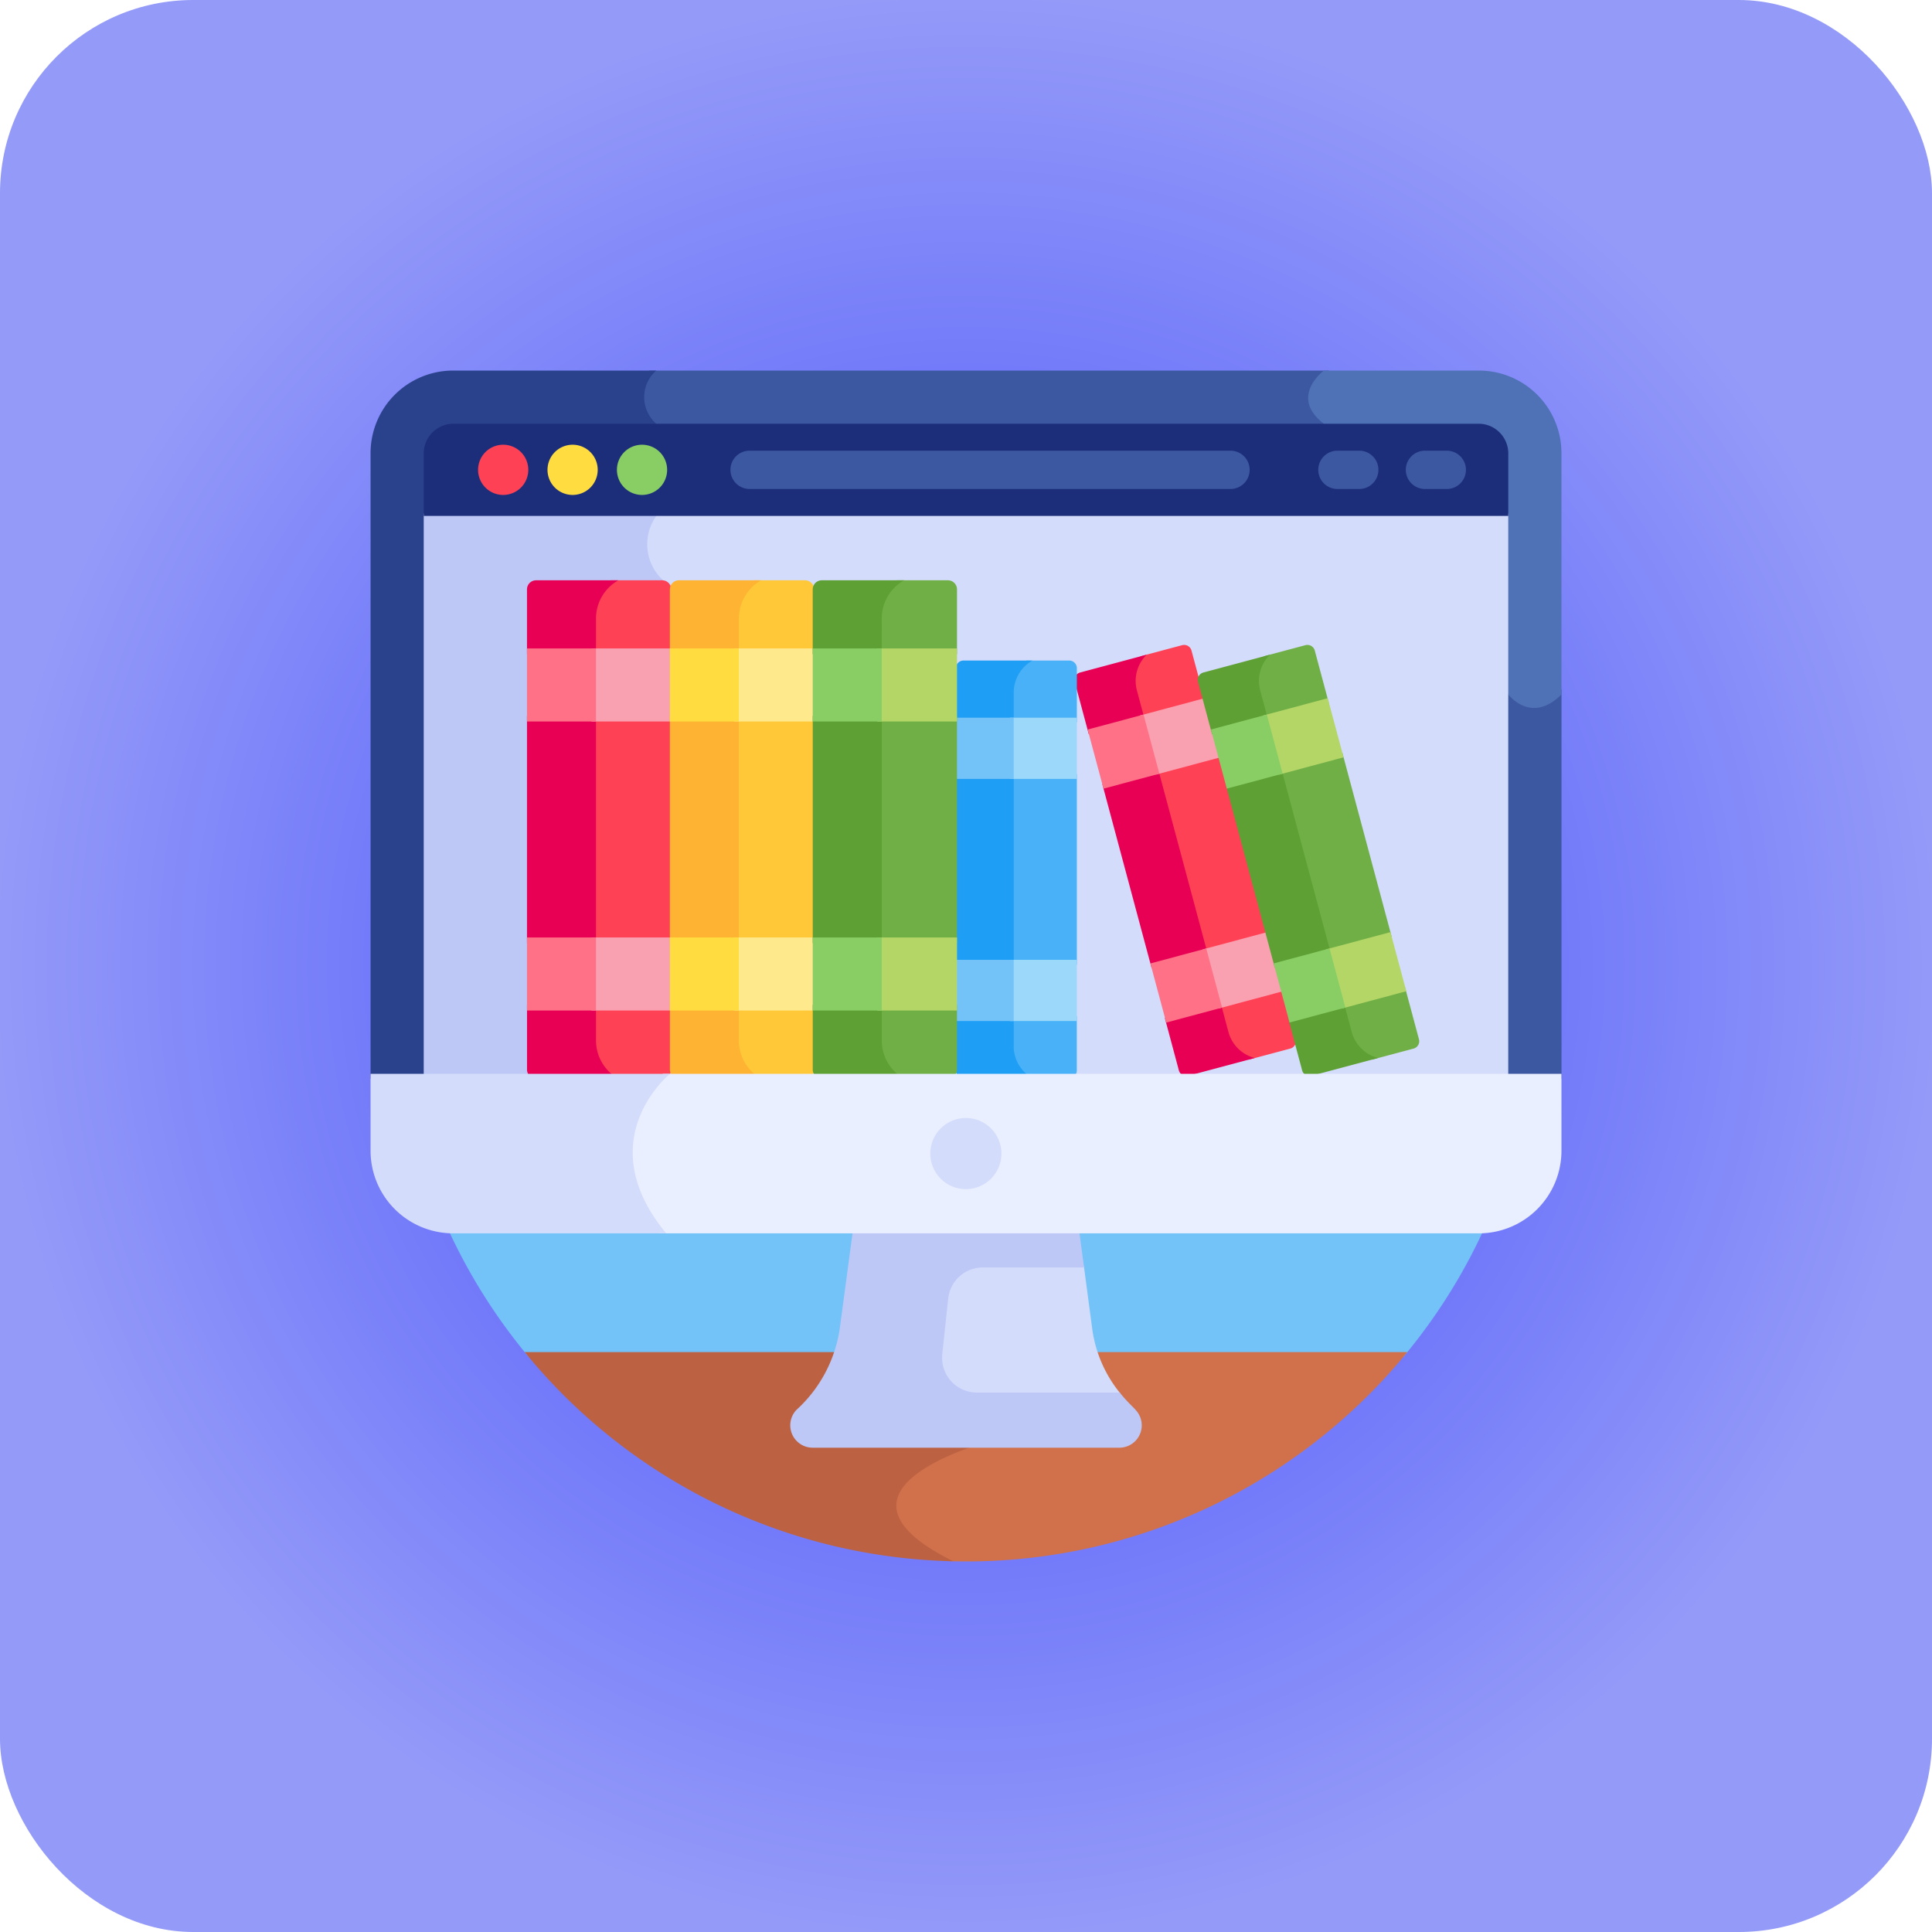 <svg xmlns="http://www.w3.org/2000/svg" xmlns:xlink="http://www.w3.org/1999/xlink" width="140" height="140" viewBox="0 0 140 140">
  <defs>
    <radialGradient id="radial-gradient" cx="0.5" cy="0.5" r="0.5" gradientUnits="objectBoundingBox">
      <stop offset="0" stop-color="#3f4afc"/>
      <stop offset="1" stop-color="#949af8"/>
    </radialGradient>
  </defs>
  <g id="Grupo_1072753" data-name="Grupo 1072753" transform="translate(3700 8158)">
    <rect id="Rectángulo_375591" data-name="Rectángulo 375591" width="140" height="140" rx="14" transform="translate(-3700 -8158)" fill="url(#radial-gradient)"/>
    <g id="libreria" transform="translate(-3673.148 -8131.148)">
      <path id="Trazado_819857" data-name="Trazado 819857" d="M83.993,89.753a41.295,41.295,0,1,0-63.4,0Z" transform="translate(-9.144 -18.289)" fill="#73c3f9"/>
      <path id="Trazado_819858" data-name="Trazado 819858" d="M181.317,23.292a2.524,2.524,0,0,1-1.917.9,2.385,2.385,0,0,1-1.549-.865c-.54-.883-10.859-17.725-13.417-19.675a2.176,2.176,0,0,1-1.039-1.673A2.65,2.65,0,0,1,164.432.2l.22-.2H115.4a2.549,2.549,0,0,0,0,3.853v6.682A3.528,3.528,0,0,0,115.9,15.2l.491,35.765s-.149.121-.376.35H181.5V23.1c-.061.07-.121.135-.179.193Z" transform="translate(-95.199)" fill="#3c58a0"/>
      <path id="Trazado_819859" data-name="Trazado 819859" d="M415.479,0H404.244s-2.563,1.9,0,3.853,13.362,19.618,13.362,19.618,1.652,2.2,3.853,0V5.98A5.987,5.987,0,0,0,415.479,0Z" transform="translate(-335.162 0)" fill="#4f71b6"/>
      <path id="Trazado_819860" data-name="Trazado 819860" d="M20.708,0H5.98A5.987,5.987,0,0,0,0,5.98V51.312H21.317c.228-.23.376-.35.376-.35L21.2,15.2a3.528,3.528,0,0,1-.494-4.662V3.853a2.549,2.549,0,0,1,0-3.853Z" transform="translate(0 0)" fill="#2a428c"/>
      <path id="Trazado_819861" data-name="Trazado 819861" d="M116.562,61.505v.169a3.528,3.528,0,0,0,.494,4.662l.491,35.765s-.149.121-.376.35H178.8V61.505Z" transform="translate(-96.359 -51.138)" fill="#d3dcfb"/>
      <g id="Grupo_1072760" data-name="Grupo 1072760" transform="translate(51.009 19.881)">
        <g id="Grupo_1072757" data-name="Grupo 1072757">
          <path id="Trazado_819862" data-name="Trazado 819862" d="M368.821,268.722l-1.017-3.794-4.841,1.3.562,2.1a2.656,2.656,0,0,0,1.908,1.88l3-.8A.553.553,0,0,0,368.821,268.722Z" transform="translate(-352.796 -240.156)" fill="#ff4155"/>
          <path id="Trazado_819863" data-name="Trazado 819863" d="M346.092,274.044l-.562-2.1-4.048,1.084,1.017,3.794a.553.553,0,0,0,.678.391L348,275.924A2.656,2.656,0,0,1,346.092,274.044Z" transform="translate(-334.935 -245.991)" fill="#e80054"/>
          <path id="Trazado_819864" data-name="Trazado 819864" d="M0,0H5.012V13.8H0Z" transform="translate(5.635 9.112) rotate(-15.009)" fill="#ff4155"/>
          <path id="Trazado_819865" data-name="Trazado 819865" d="M0,0H4.19V13.8H0Z" transform="translate(2.015 10.083) rotate(-15.009)" fill="#e80054"/>
          <path id="Trazado_819866" data-name="Trazado 819866" d="M326.487,121.357l.562,2.1,4.841-1.3-1.017-3.794a.554.554,0,0,0-.678-.391l-3,.8A2.656,2.656,0,0,0,326.487,121.357Z" transform="translate(-322.393 -117.953)" fill="#ff4155"/>
          <path id="Trazado_819867" data-name="Trazado 819867" d="M307.16,124.733a2.656,2.656,0,0,1,.712-2.582l-4.823,1.292a.553.553,0,0,0-.391.678l1.017,3.794,4.048-1.084Z" transform="translate(-302.639 -121.444)" fill="#e80054"/>
          <path id="Trazado_819868" data-name="Trazado 819868" d="M0,0H4.845V4.435H0Z" transform="translate(9.282 22.067) rotate(-15.009)" fill="#f9a0b1"/>
          <path id="Trazado_819869" data-name="Trazado 819869" d="M0,0H4.845V4.435H0Z" transform="translate(4.737 5.118) rotate(-15.009)" fill="#f9a0b1"/>
          <g id="Grupo_1072756" data-name="Grupo 1072756" transform="translate(0.955 5.047)">
            <path id="Trazado_819870" data-name="Trazado 819870" d="M0,0H4.19V4.435H0Z" transform="translate(4.545 18.035) rotate(-15.009)" fill="#ff7186"/>
            <path id="Trazado_819871" data-name="Trazado 819871" d="M0,0H4.19V4.435H0Z" transform="translate(0 1.085) rotate(-15.009)" fill="#ff7186"/>
          </g>
        </g>
        <g id="Grupo_1072759" data-name="Grupo 1072759" transform="translate(8.933)">
          <path id="Trazado_819872" data-name="Trazado 819872" d="M421.82,268.722l-1.017-3.794-4.841,1.3.562,2.1a2.656,2.656,0,0,0,1.908,1.88l3-.8A.553.553,0,0,0,421.82,268.722Z" transform="translate(-405.794 -240.156)" fill="#6faf46"/>
          <path id="Trazado_819873" data-name="Trazado 819873" d="M399.091,274.044l-.562-2.1-4.048,1.084,1.017,3.794a.553.553,0,0,0,.678.391L401,275.924A2.656,2.656,0,0,1,399.091,274.044Z" transform="translate(-387.934 -245.991)" fill="#5ea033"/>
          <path id="Trazado_819874" data-name="Trazado 819874" d="M0,0H5.012V13.8H0Z" transform="translate(5.636 9.111) rotate(-15.009)" fill="#6faf46"/>
          <path id="Trazado_819875" data-name="Trazado 819875" d="M0,0H4.19V13.8H0Z" transform="translate(2.015 10.081) rotate(-15.009)" fill="#5ea033"/>
          <path id="Trazado_819876" data-name="Trazado 819876" d="M379.485,121.357l.562,2.1,4.841-1.3-1.017-3.794a.554.554,0,0,0-.678-.391l-3,.8A2.656,2.656,0,0,0,379.485,121.357Z" transform="translate(-375.391 -117.953)" fill="#6faf46"/>
          <path id="Trazado_819877" data-name="Trazado 819877" d="M360.159,124.733a2.656,2.656,0,0,1,.712-2.582l-4.823,1.292a.553.553,0,0,0-.391.678l1.017,3.794,4.048-1.084Z" transform="translate(-355.637 -121.444)" fill="#5ea033"/>
          <path id="Trazado_819878" data-name="Trazado 819878" d="M0,0H4.845V4.435H0Z" transform="translate(9.283 22.066) rotate(-15.009)" fill="#b4d667"/>
          <path id="Trazado_819879" data-name="Trazado 819879" d="M0,0H4.845V4.435H0Z" transform="translate(4.738 5.116) rotate(-15.009)" fill="#b4d667"/>
          <g id="Grupo_1072758" data-name="Grupo 1072758" transform="translate(0.956 5.045)">
            <path id="Trazado_819880" data-name="Trazado 819880" d="M0,0H4.19V4.435H0Z" transform="translate(4.545 18.034) rotate(-15.009)" fill="#88ce65"/>
            <path id="Trazado_819881" data-name="Trazado 819881" d="M0,0H4.19V4.435H0Z" transform="translate(0 1.085) rotate(-15.009)" fill="#88ce65"/>
          </g>
        </g>
      </g>
      <g id="Grupo_1072762" data-name="Grupo 1072762" transform="translate(42.417 21.017)">
        <path id="Trazado_819882" data-name="Trazado 819882" d="M278.909,281.545v-3.928H273.9v2.172a2.656,2.656,0,0,0,1.356,2.309h3.1A.553.553,0,0,0,278.909,281.545Z" transform="translate(-270.149 -251.842)" fill="#49b1f7"/>
        <path id="Trazado_819883" data-name="Trazado 819883" d="M255.848,279.79v-2.172h-4.19v3.928a.553.553,0,0,0,.553.553H257.2a2.656,2.656,0,0,1-1.356-2.309Z" transform="translate(-251.658 -251.843)" fill="#1e9ef4"/>
        <path id="Trazado_819884" data-name="Trazado 819884" d="M273.9,173.512h5.012v13.8H273.9Z" transform="translate(-270.149 -165.284)" fill="#49b1f7"/>
        <path id="Trazado_819885" data-name="Trazado 819885" d="M251.658,173.512h4.19v13.8h-4.19Z" transform="translate(-251.658 -165.284)" fill="#1e9ef4"/>
        <path id="Trazado_819886" data-name="Trazado 819886" d="M273.9,127v2.172h5.012v-3.928a.553.553,0,0,0-.553-.553h-3.1A2.656,2.656,0,0,0,273.9,127Z" transform="translate(-270.149 -124.695)" fill="#49b1f7"/>
        <path id="Trazado_819887" data-name="Trazado 819887" d="M255.849,127a2.656,2.656,0,0,1,1.356-2.309h-4.993a.553.553,0,0,0-.553.553v3.928h4.19V127Z" transform="translate(-251.659 -124.695)" fill="#1e9ef4"/>
        <path id="Trazado_819888" data-name="Trazado 819888" d="M274.887,253.348h4.845v4.435h-4.845Z" transform="translate(-270.972 -231.664)" fill="#9bd8f9"/>
        <path id="Trazado_819889" data-name="Trazado 819889" d="M274.887,149.244h4.845v4.435h-4.845Z" transform="translate(-270.972 -145.106)" fill="#9bd8f9"/>
        <g id="Grupo_1072761" data-name="Grupo 1072761" transform="translate(0 4.138)">
          <path id="Trazado_819890" data-name="Trazado 819890" d="M251.658,253.348h4.19v4.435h-4.19Z" transform="translate(-251.658 -235.801)" fill="#73c3f9"/>
          <path id="Trazado_819891" data-name="Trazado 819891" d="M251.658,149.243h4.19v4.435h-4.19Z" transform="translate(-251.658 -149.243)" fill="#73c3f9"/>
        </g>
      </g>
      <path id="Trazado_819892" data-name="Trazado 819892" d="M39.715,61.505H22.86v40.946H40.324c.228-.23.376-.35.376-.35l-.491-35.765a3.528,3.528,0,0,1-.494-4.662v-.169Z" transform="translate(-19.007 -51.138)" fill="#bec8f7"/>
      <g id="Grupo_1072764" data-name="Grupo 1072764" transform="translate(11.335 15.198)">
        <path id="Trazado_819893" data-name="Trazado 819893" d="M99.777,277.388V272.7H93.795v2.593a3.17,3.17,0,0,0,1.619,2.757h3.7A.66.66,0,0,0,99.777,277.388Z" transform="translate(-89.321 -241.934)" fill="#ff4155"/>
        <path id="Trazado_819894" data-name="Trazado 819894" d="M72.251,275.292V272.7h-5v4.689a.661.661,0,0,0,.661.661h5.96A3.17,3.17,0,0,1,72.251,275.292Z" transform="translate(-67.249 -241.934)" fill="#e80054"/>
        <path id="Trazado_819895" data-name="Trazado 819895" d="M93.795,148.436h5.982v16.472H93.795Z" transform="translate(-89.321 -138.615)" fill="#ff4155"/>
        <path id="Trazado_819896" data-name="Trazado 819896" d="M67.249,148.436h5v16.472h-5Z" transform="translate(-67.249 -138.615)" fill="#e80054"/>
        <path id="Trazado_819897" data-name="Trazado 819897" d="M93.795,92.924v2.593h5.982V90.828a.661.661,0,0,0-.661-.661h-3.7A3.17,3.17,0,0,0,93.795,92.924Z" transform="translate(-89.321 -90.167)" fill="#ff4155"/>
        <path id="Trazado_819898" data-name="Trazado 819898" d="M72.251,92.924a3.17,3.17,0,0,1,1.619-2.757H67.91a.661.661,0,0,0-.661.661v4.689h5Z" transform="translate(-67.249 -90.167)" fill="#e80054"/>
        <path id="Trazado_819899" data-name="Trazado 819899" d="M94.976,243.731h5.783v5.293H94.976Z" transform="translate(-90.303 -217.848)" fill="#f9a0b1"/>
        <path id="Trazado_819900" data-name="Trazado 819900" d="M94.976,119.468h5.783v5.293H94.976Z" transform="translate(-90.303 -114.529)" fill="#f9a0b1"/>
        <g id="Grupo_1072763" data-name="Grupo 1072763" transform="translate(0 4.939)">
          <path id="Trazado_819901" data-name="Trazado 819901" d="M67.25,243.731h5v5.293h-5Z" transform="translate(-67.25 -222.787)" fill="#ff7186"/>
          <path id="Trazado_819902" data-name="Trazado 819902" d="M67.25,119.468h5v5.293h-5Z" transform="translate(-67.25 -119.468)" fill="#ff7186"/>
        </g>
      </g>
      <g id="Grupo_1072766" data-name="Grupo 1072766" transform="translate(21.688 15.198)">
        <path id="Trazado_819903" data-name="Trazado 819903" d="M161.2,277.388V272.7H155.22v2.593a3.17,3.17,0,0,0,1.619,2.757h3.7A.66.66,0,0,0,161.2,277.388Z" transform="translate(-150.746 -241.934)" fill="#ffc839"/>
        <path id="Trazado_819904" data-name="Trazado 819904" d="M133.676,275.292V272.7h-5v4.689a.661.661,0,0,0,.661.661h5.96A3.17,3.17,0,0,1,133.676,275.292Z" transform="translate(-128.674 -241.934)" fill="#ffb332"/>
        <path id="Trazado_819905" data-name="Trazado 819905" d="M155.22,148.436H161.2v16.472H155.22Z" transform="translate(-150.746 -138.615)" fill="#ffc839"/>
        <path id="Trazado_819906" data-name="Trazado 819906" d="M128.674,148.436h5v16.472h-5Z" transform="translate(-128.674 -138.615)" fill="#ffb332"/>
        <path id="Trazado_819907" data-name="Trazado 819907" d="M155.22,92.924v2.593H161.2V90.828a.661.661,0,0,0-.661-.661h-3.7A3.17,3.17,0,0,0,155.22,92.924Z" transform="translate(-150.746 -90.167)" fill="#ffc839"/>
        <path id="Trazado_819908" data-name="Trazado 819908" d="M133.676,92.924a3.171,3.171,0,0,1,1.619-2.757h-5.96a.661.661,0,0,0-.661.661v4.689h5Z" transform="translate(-128.674 -90.167)" fill="#ffb332"/>
        <path id="Trazado_819909" data-name="Trazado 819909" d="M156.4,243.731h5.783v5.293H156.4Z" transform="translate(-151.728 -217.848)" fill="#ffe98d"/>
        <path id="Trazado_819910" data-name="Trazado 819910" d="M156.4,119.468h5.783v5.293H156.4Z" transform="translate(-151.728 -114.529)" fill="#ffe98d"/>
        <g id="Grupo_1072765" data-name="Grupo 1072765" transform="translate(0 4.939)">
          <path id="Trazado_819911" data-name="Trazado 819911" d="M128.674,243.731h5v5.293h-5Z" transform="translate(-128.674 -222.787)" fill="#ffdd40"/>
          <path id="Trazado_819912" data-name="Trazado 819912" d="M128.674,119.468h5v5.293h-5Z" transform="translate(-128.674 -119.468)" fill="#ffdd40"/>
        </g>
      </g>
      <g id="Grupo_1072768" data-name="Grupo 1072768" transform="translate(32.041 15.198)">
        <path id="Trazado_819913" data-name="Trazado 819913" d="M222.626,277.388V272.7h-5.982v2.593a3.17,3.17,0,0,0,1.619,2.757h3.7A.661.661,0,0,0,222.626,277.388Z" transform="translate(-212.17 -241.934)" fill="#6faf46"/>
        <path id="Trazado_819914" data-name="Trazado 819914" d="M195.1,275.292V272.7h-5v4.689a.661.661,0,0,0,.661.661h5.96A3.171,3.171,0,0,1,195.1,275.292Z" transform="translate(-190.099 -241.934)" fill="#5ea033"/>
        <path id="Trazado_819915" data-name="Trazado 819915" d="M216.645,148.436h5.982v16.472h-5.982Z" transform="translate(-212.171 -138.615)" fill="#6faf46"/>
        <path id="Trazado_819916" data-name="Trazado 819916" d="M190.1,148.436h5v16.472h-5Z" transform="translate(-190.099 -138.615)" fill="#5ea033"/>
        <path id="Trazado_819917" data-name="Trazado 819917" d="M216.645,92.924v2.593h5.982V90.828a.661.661,0,0,0-.661-.661h-3.7A3.17,3.17,0,0,0,216.645,92.924Z" transform="translate(-212.171 -90.167)" fill="#6faf46"/>
        <path id="Trazado_819918" data-name="Trazado 819918" d="M195.1,92.924a3.171,3.171,0,0,1,1.619-2.757h-5.96a.661.661,0,0,0-.661.661v4.689h5Z" transform="translate(-190.099 -90.167)" fill="#5ea033"/>
        <path id="Trazado_819919" data-name="Trazado 819919" d="M217.827,243.731h5.783v5.293h-5.783Z" transform="translate(-213.153 -217.848)" fill="#b4d667"/>
        <path id="Trazado_819920" data-name="Trazado 819920" d="M217.827,119.468h5.783v5.293h-5.783Z" transform="translate(-213.153 -114.529)" fill="#b4d667"/>
        <g id="Grupo_1072767" data-name="Grupo 1072767" transform="translate(0 4.939)">
          <path id="Trazado_819921" data-name="Trazado 819921" d="M190.1,243.731h5v5.293h-5Z" transform="translate(-190.1 -222.787)" fill="#88ce65"/>
          <path id="Trazado_819922" data-name="Trazado 819922" d="M190.1,119.468h5v5.293h-5Z" transform="translate(-190.1 -119.468)" fill="#88ce65"/>
        </g>
      </g>
      <path id="Trazado_819923" data-name="Trazado 819923" d="M101.451,29.542V24.987a2.155,2.155,0,0,0-2.127-2.127H24.987a2.156,2.156,0,0,0-2.127,2.127v4.555Z" transform="translate(-19.007 -19.007)" fill="#1c2e7a"/>
      <path id="Trazado_819924" data-name="Trazado 819924" d="M216.459,422l8.905,6.208s-14.5,3.479-3.512,8.941q.633.019,1.271.02A41.211,41.211,0,0,0,255.1,422Z" transform="translate(-179.975 -350.873)" fill="#d1714b"/>
      <path id="Trazado_819925" data-name="Trazado 819925" d="M97.326,437.156c-11.015-5.466,3.5-8.948,3.5-8.948L91.918,422H66.266a41.21,41.21,0,0,0,31.06,15.156Z" transform="translate(-55.097 -350.873)" fill="#bc6242"/>
      <path id="Trazado_819926" data-name="Trazado 819926" d="M254.54,384.985h-7.554a2.577,2.577,0,0,0-2.562,2.3l-.438,4.1a2.577,2.577,0,0,0,2.562,2.851H257.2a9.334,9.334,0,0,1-2.058-4.723Z" transform="translate(-202.85 -320.096)" fill="#d3dcfb"/>
      <path id="Trazado_819927" data-name="Trazado 819927" d="M204.308,380.747h-10.35a2.526,2.526,0,0,1-2.511-2.794l.429-4.016a2.526,2.526,0,0,1,2.511-2.258h7.334l-.378-2.822H184.99l-.971,7.247A9.906,9.906,0,0,1,180.881,382a1.621,1.621,0,0,0,1.172,2.74H204.28a1.621,1.621,0,0,0,1.172-2.74c-.106-.145-.586-.554-1.144-1.251Z" transform="translate(-150.018 -306.687)" fill="#bec8f7"/>
      <path id="Trazado_819928" data-name="Trazado 819928" d="M112.41,302.359s-5.88,4.762-.271,11.559h59.4a5.987,5.987,0,0,0,5.98-5.98v-5.578H112.41Z" transform="translate(-91.222 -251.397)" fill="#e9efff"/>
      <path id="Trazado_819929" data-name="Trazado 819929" d="M21.694,302.359H0v5.578a5.987,5.987,0,0,0,5.98,5.98H21.422C15.813,307.121,21.694,302.359,21.694,302.359Z" transform="translate(0 -251.397)" fill="#d3dcfb"/>
      <circle id="Elipse_9725" data-name="Elipse 9725" cx="2.578" cy="2.578" r="2.578" transform="translate(39.492 56.74) rotate(-45)" fill="#d3dcfb"/>
      <path id="Trazado_819930" data-name="Trazado 819930" d="M49.861,33.706a1.819,1.819,0,1,1-1.819-1.819A1.819,1.819,0,0,1,49.861,33.706Z" transform="translate(-38.431 -26.512)" fill="#ff4155"/>
      <path id="Trazado_819931" data-name="Trazado 819931" d="M79.708,33.706a1.819,1.819,0,1,1-1.819-1.819A1.819,1.819,0,0,1,79.708,33.706Z" transform="translate(-63.248 -26.512)" fill="#ffdd40"/>
      <path id="Trazado_819932" data-name="Trazado 819932" d="M109.555,33.706a1.819,1.819,0,1,1-1.819-1.819A1.819,1.819,0,0,1,109.555,33.706Z" transform="translate(-88.064 -26.512)" fill="#88ce65"/>
      <g id="Grupo_1072769" data-name="Grupo 1072769" transform="translate(26.078 5.806)">
        <path id="Trazado_819933" data-name="Trazado 819933" d="M190.959,37.224H156.111a1.388,1.388,0,1,1,0-2.776h34.848a1.388,1.388,0,1,1,0,2.776Z" transform="translate(-154.723 -34.448)" fill="#3c58a0"/>
      </g>
      <g id="Grupo_1072770" data-name="Grupo 1072770" transform="translate(75.018 5.806)">
        <path id="Trazado_819934" data-name="Trazado 819934" d="M448.05,37.224h-1.582a1.388,1.388,0,1,1,0-2.776h1.582a1.388,1.388,0,0,1,0,2.776Z" transform="translate(-445.08 -34.448)" fill="#3c58a0"/>
      </g>
      <g id="Grupo_1072771" data-name="Grupo 1072771" transform="translate(68.675 5.806)">
        <path id="Trazado_819935" data-name="Trazado 819935" d="M410.417,37.224h-1.582a1.388,1.388,0,1,1,0-2.776h1.582a1.388,1.388,0,1,1,0,2.776Z" transform="translate(-407.447 -34.448)" fill="#3c58a0"/>
      </g>
    </g>
  </g>
</svg>
